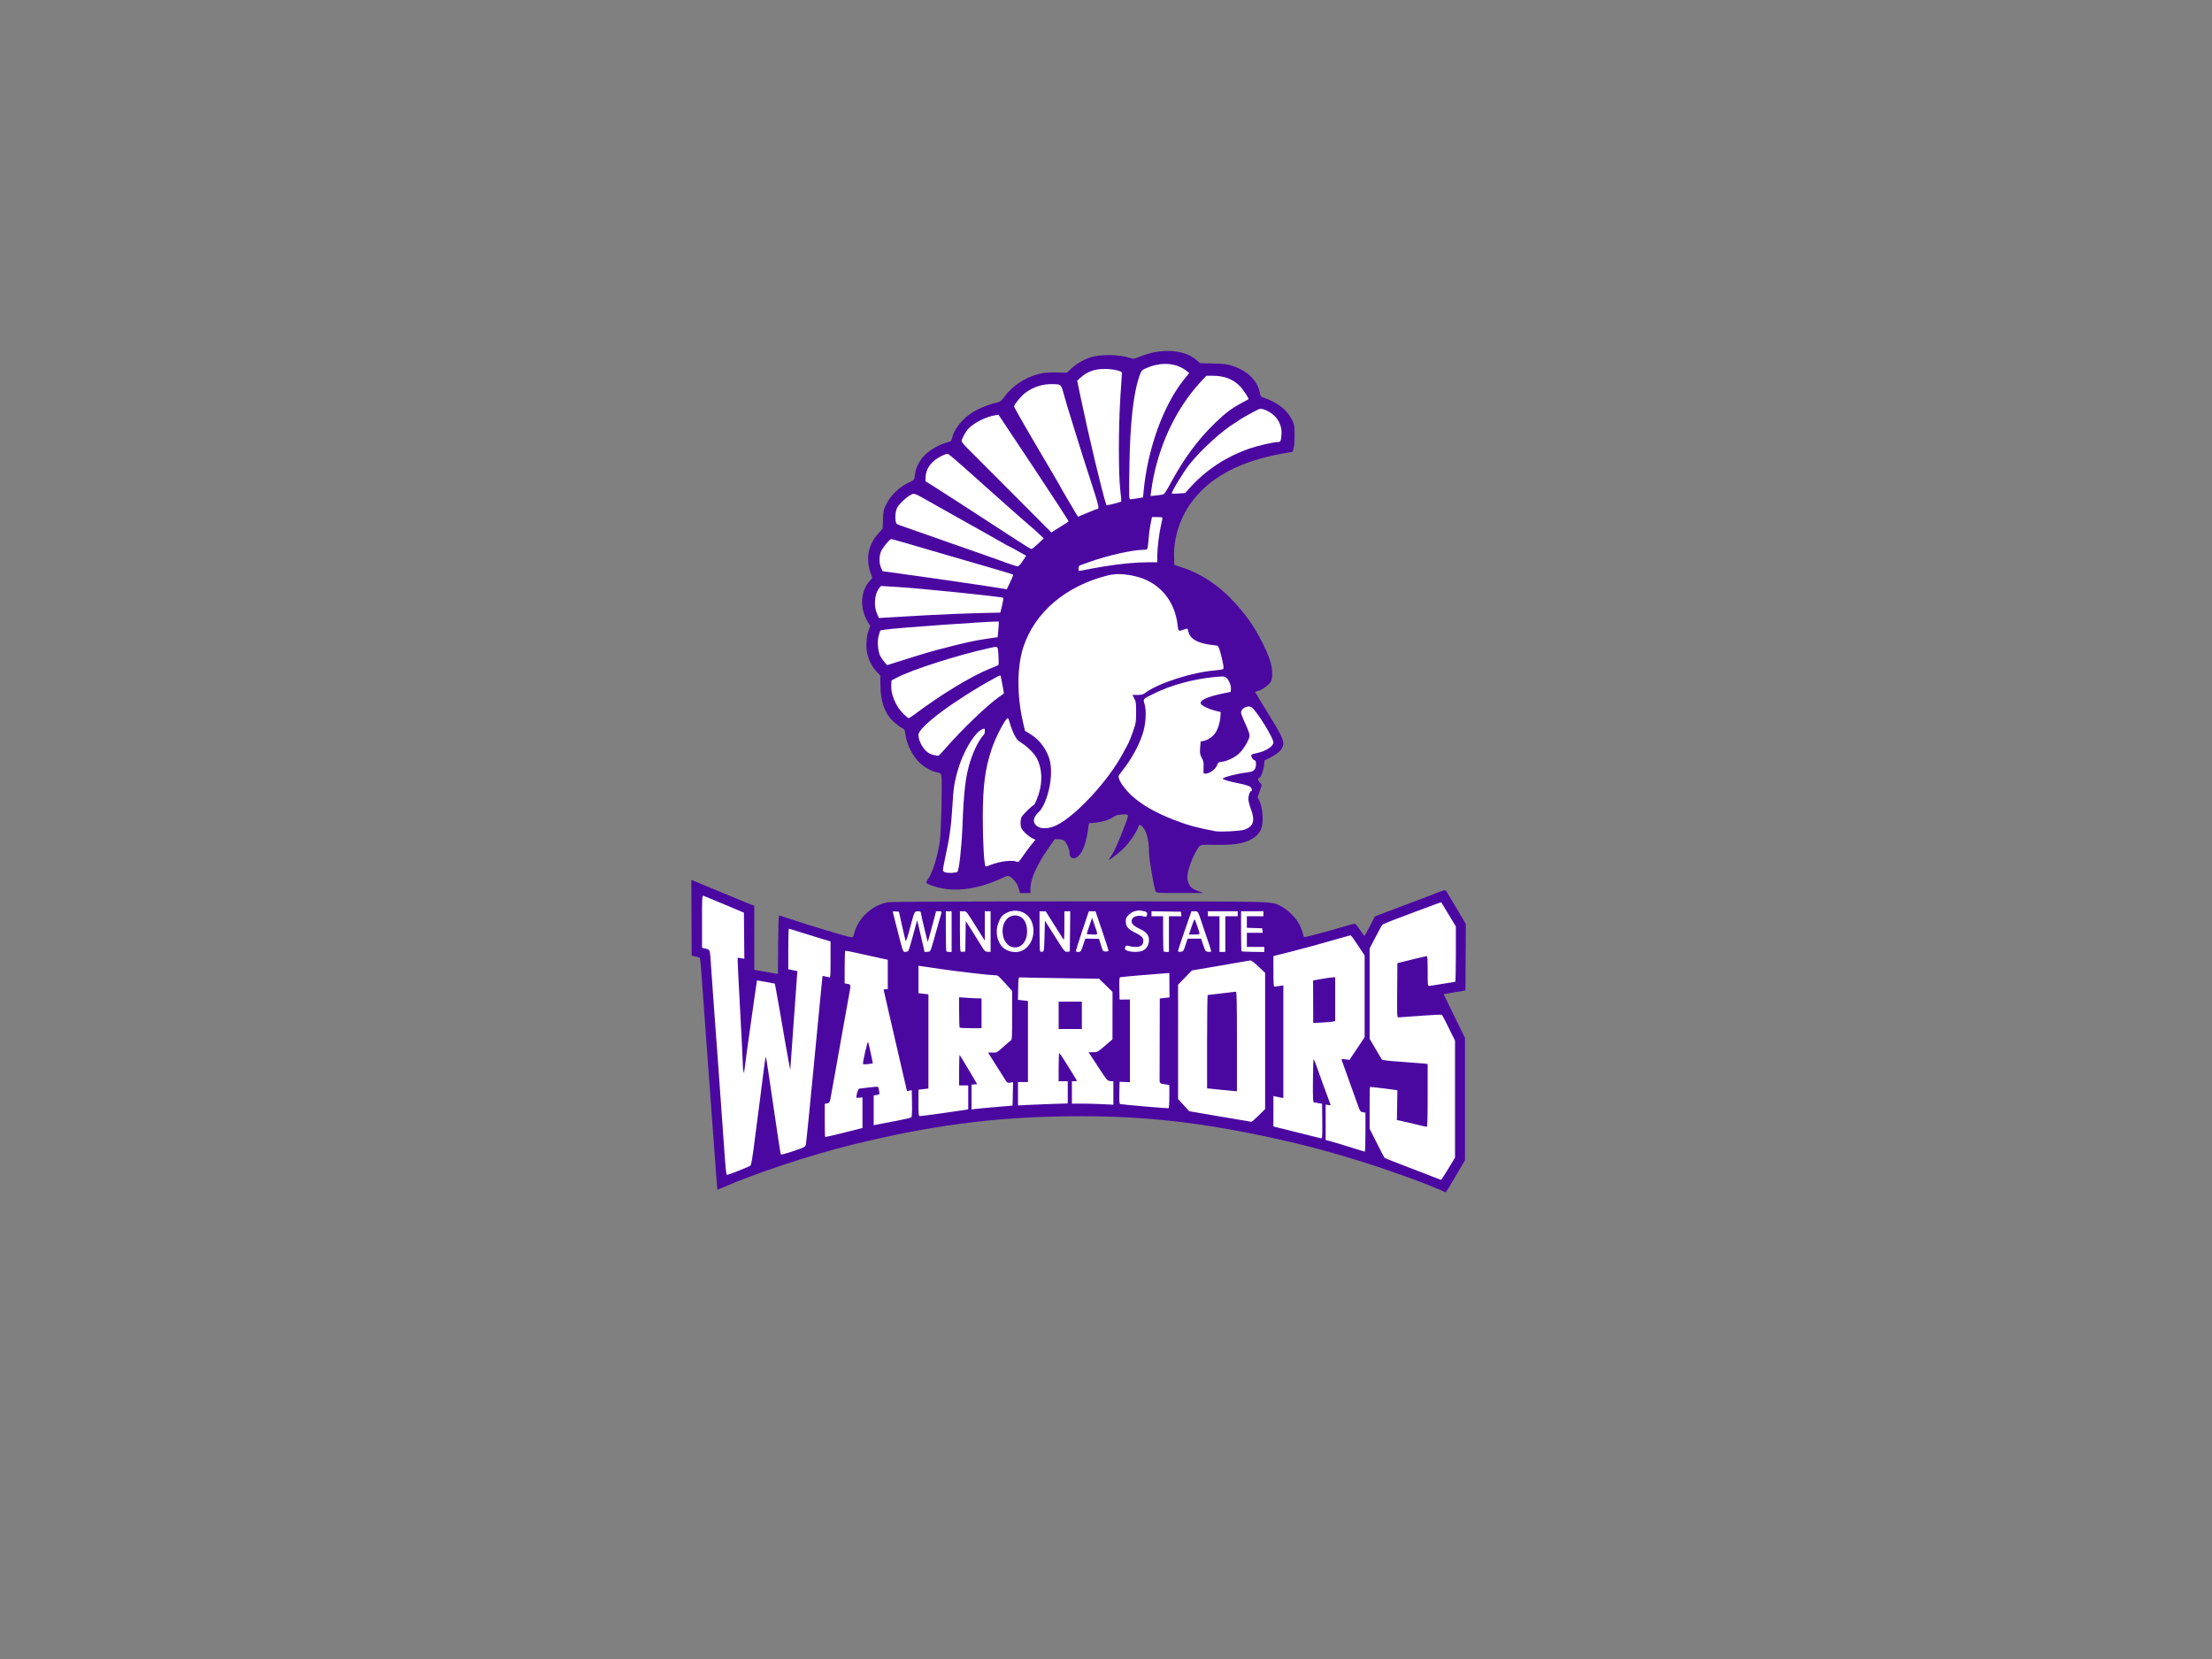 <svg clip-rule="evenodd" fill-rule="evenodd" stroke-linejoin="round" stroke-miterlimit="1.414" viewBox="0 0 8 6" xmlns="http://www.w3.org/2000/svg"><rect x="0" y="0" width="8" height="6" fill="#808080" stroke="none"/><g fill-rule="nonzero" transform="matrix(.01 0 0 .01 2.47 1.236)"><path d="m175.62 3.312c-3.217-.034-6.703.61-10.094 1.957-2.447.973-2.648 1.005-3.748.618-3.815-1.344-10.948-1.441-14.51-.198-2.69.939-4.801 2.178-6.766 3.973l-1.668 1.523-3.957-.058c-3.193-.047-4.418.064-6.355.572-4.908 1.288-9.387 4.257-12.146 8.051-1.107 1.522-1.563 1.906-2.549 2.146-4.444 1.082-8.029 2.694-10.893 4.897-2.73 2.1-5.142 5.566-5.611 8.064-.194 1.031-.309 1.129-1.898 1.578-4.113 1.164-8.017 3.871-9.756 6.764-1.155 1.92-1.565 3.096-1.838 5.264-.183 1.449-.268 1.572-1.44 2.099-3.926 1.766-7.142 4.731-8.826 8.137-1.057 2.138-1.13 2.474-1.236 5.586l-.113 3.31-1.491 1.659c-3.685 4.101-4.666 8.859-2.922 14.166l.663 2.013-.985 1.121c-3.342 3.806-3.585 9.943-.588 14.838l.856 1.399-.604 1.591c-.854 2.249-1.063 6.2-.453 8.575.652 2.537 1.783 4.678 3.369 6.373l1.324 1.416v2.793c0 6.515 1.549 10.931 4.907 13.988.872.794 2.116 1.722 2.763 2.06 1.1.574 1.193.723 1.389 2.283.486 3.88 2.617 8.066 5.424 10.652 1.608 1.482 4.472 2.998 6.183 3.272 1.088.174 1.237.299 1.406 1.201.382 2.032-.085 20.803-.595 23.953-.984 6.077-2.628 11.183-4.401 13.672-.808 1.135-.666 1.292 2.04 2.232 5.907 2.054 13.356 1.608 21.036-1.258 1.588-.592 3.557-1.414 4.373-1.826 1.471-.741 1.496-.742 2.504-.199 1.268.682 2.63 2.623 3.115 4.439l.37 1.381h3.773v-1.672c0-3.325 2.384-8.656 6.529-14.596l2.25-3.222h1.321c.726 0 1.637.209 2.027.465.793.519 1.971 2.995 1.971 4.144 0 1.471.518 2.287 1.451 2.287 2.354 0 4.341-3.82 5.246-10.084l.373-2.584 1.488-.113c2.915-.223 5.751-1.014 7.073-1.971 1.043-.755 1.654-.954 3.281-1.07 1.329-.095 2.073-.029 2.215.201.218.353-.407 2.167-2.729 7.916-1.571 3.89-2.619 6.021-3.602 7.33-.402.536-.647.975-.544.975.467 0 4.059-2.83 5.587-4.403 1.954-2.01 4.216-5.301 4.93-7.169.473-1.24.52-1.272 1.164-.85 1.742 1.141 2.854 4.889 2.858 9.641.002 2.478 1.805 13.061 2.421 14.212.284.53.79.562 8.764.547l8.461-.015-1.891-.703c-2.307-.857-2.89-1.361-3.535-3.047-.367-.961-.446-1.728-.293-2.887.28-2.12 1.487-5.543 2.729-7.738 1.938-3.429 1.236-3.125 6.963-3.024 2.764.049 6.174-.068 7.576-.259 5.017-.685 8.331-2.671 9.392-5.631.907-2.528.561-7.52-.701-10.125l-.598-1.233.62-1.775c.34-.977.69-2.007.781-2.287.102-.316-.135-.788-.621-1.238-.725-.672-.827-1.7-.17-1.7.495 0 1.497-2.646 1.685-4.451l.196-1.869 1.562-.738c2.174-1.028 3.963-2.38 4.658-3.52 1.229-2.014.711-3.509-3.707-10.711-4.432-7.225-5.9-9.652-5.9-9.759 0-.061.535-.254 1.188-.43 1.339-.361 3.394-1.831 4.334-3.102.951-1.286.844-4.966-.239-8.146-1.292-3.797-4.435-9.907-6.916-13.445-7.102-10.127-15.255-16.729-24.461-19.809l-3.148-1.055-.086-3.047c-.183-6.491 2.06-13.672 5.982-19.151 6.785-9.479 17.762-15.36 33.906-18.162l2.912-.504.387-1.092c.238-.67.387-2.542.387-4.846 0-3.619-.034-3.824-.959-5.697-1.709-3.458-5.147-6.192-9.75-7.756-1.56-.53-1.576-.549-1.904-2.158-.87-4.265-4.315-7.648-9.633-9.457-2.044-.695-2.97-.817-7.147-.943l-4.8-.131-1.08-.962c-2.48-2.232-6.18-3.399-10.31-3.444zm-172.6 191.28.067 13.715.066 13.717 1.403.3c.77.166 1.477.381 1.57.475s.372 3.062.621 6.596c.249 3.533.591 8.314.76 10.623.169 2.308.774 10.606 1.345 18.438.572 7.834 1.449 19.774 1.95 26.535.501 6.762 1.063 14.385 1.248 16.941.184 2.556.362 4.681.394 4.723.033.042 1.128-.393 2.434-.967 11.284-4.956 31.533-11.644 46.162-15.246 28.298-6.968 50.849-9.956 77.759-10.309 26.517-.347 47.724 1.932 75.955 8.168 10.246 2.263 16.985 4.045 28.492 7.528 9.681 2.93 24.433 8.181 30.293 10.783 1.237.549 2.281 1.002 2.32 1.007.119.015 1.354-2.007 4.234-6.929l2.744-4.688v-22.094-22.094l-3.877-7.923c-2.132-4.358-3.853-7.936-3.824-7.952.029-.015 1.807-.32 3.951-.675l3.901-.645.078-12.023.078-12.025-3.447-5.816c-1.896-3.199-3.563-5.997-3.705-6.219-.249-.386-1.319-.078-5.002 1.444-.33.136-3.57 1.36-7.2 2.72-3.629 1.36-8.157 3.068-10.063 3.797l-3.469 1.326-1.781 3.451c-.98 1.899-1.871 3.511-1.981 3.582-.11.072-.842-.884-1.627-2.123-.833-1.315-1.633-2.25-1.922-2.25-.272 0-1.631.341-3.021.758-5.084 1.526-14.373 4.039-14.928 4.039-.429 0-.616-.284-.754-1.15-.101-.633-.662-2.104-1.244-3.268-1.281-2.56-4.358-5.611-6.84-6.785-3.769-1.782.64-1.681-72.641-1.679-41.592 0-67.945.111-69.185.291-5.594.808-10.922 5.608-12.355 11.126-.396 1.522-.47 1.609-1.28 1.518-1.399-.157-15.573-4.417-22.588-6.789-1.723-.583-3.24-1.059-3.371-1.059-.13 0-.273 4.762-.316 10.584l-.078 10.586-4.274-.754-4.275-.753v-11.611-11.609l-.674-.204c-.371-.111-1.89-.72-3.375-1.351-1.484-.631-5.803-2.425-9.597-3.988-3.795-1.563-7.4-3.057-8.014-3.319l-1.106-.45z" fill="#4b08a1"/><path d="m174.43 8.008c-2.279.006-4.694.545-7.084 1.625-1.301.588-1.543.847-2.041 2.187-2.376 6.398-3.593 17.042-3.848 33.68-.163 10.659-.139 11.469.334 11.469.28 0 1.431-.152 2.557-.338l2.047-.338.199-2.136c1.44-15.48 7.176-31.306 14.736-40.66l1.758-2.178-.889-.719c-2.15-1.728-4.85-2.6-7.78-2.592zm-21.77 1.824c-3.89-.009-6.56.984-9.16 3.41l-.918.855 1.264 6.069c2.846 13.681 7.76 34.271 9.257 38.787.076.229.934.114 2.723-.364 1.437-.383 2.654-.739 2.705-.791.051-.051-.118-1.979-.379-4.285-.668-5.911-.65-22.295.037-33.424.291-4.7.55-8.678.576-8.839.104-.641-3.216-1.412-6.101-1.418zm36.648 2.461-2.026 2.174c-9.44 10.138-16.01 24.673-17.97 39.739l-.205 1.584 2.053-.205c1.13-.112 2.304-.293 2.607-.402.304-.109 1.3-1.606 2.215-3.328 4.898-9.216 10.129-16.355 16.484-22.492 3.687-3.561 6.036-5.332 9.541-7.197 1.32-.703 2.446-1.314 2.504-1.358.293-.222-1.793-3.429-3.104-4.771-2.462-2.521-5.613-3.723-9.794-3.736l-2.295-.008zm-55.844 3.033c-3.428-.045-6.603.969-9.496 3.035-1.558 1.112-4.416 4.593-4.211 5.127.084.219 1.224 2.277 2.533 4.572 2.348 4.118 4.032 7 10.949 18.736 1.938 3.289 3.524 6.035 3.524 6.1s.831 1.513 1.845 3.219c1.015 1.705 2.075 3.507 2.358 4.002 1.079 1.888 1.857 3.148 1.945 3.148.05 0 1.514-.607 3.252-1.349 1.738-.743 3.268-1.351 3.402-1.354 1.142-.021 1.048-.53-1.658-8.877-1.491-4.598-2.979-9.237-3.309-10.309-.329-1.072-1.339-4.309-2.242-7.195-3.209-10.258-3.883-12.479-4.683-15.434-.922-3.403-.891-3.379-4.209-3.422zm75.385 8.914c-.358.045-.753.225-1.452.574-1.877.939-6.248 3.426-6.449 3.67-.082.1-.69.503-1.349.897-4.541 2.707-12.204 9.685-16.35 14.889-2.342 2.939-6.788 10.304-6.436 10.66.049.049 1.152.022 2.451-.061l2.364-.15 1.619-1.799c5.911-6.564 12.958-11.223 21.6-14.279 2.75-.973 8.734-2.361 10.176-2.361 1.117 0 1.202-.15 1.421-2.5.394-4.213-2.054-7.787-6.371-9.301-.548-.193-.867-.283-1.224-.238zm-94.73 2.147-1.049.171c-3.49.573-7.742 2.681-9.804 4.864-1.064 1.125-2.485 3.731-2.491 4.564-.001.251 1.11 1.554 2.471 2.895s8.668 8.661 16.238 16.268l13.764 13.828.783-.522c.431-.287 1.796-1.135 3.033-1.883 1.238-.748 2.316-1.466 2.399-1.595.082-.129-5.585-8.865-12.596-19.412l-12.76-19.178zm-18.487 14.202c-.442-.041-1.015.177-2.242.781-3.483 1.714-5.555 4.509-5.633 7.597l-.039 1.487 2.936 1.834c3.299 2.062 10.222 6.539 27.167 17.574 6.267 4.08 7.923 5.097 8.29 5.086.164-.005 1.216-.867 2.337-1.915l2.037-1.904-1.738-1.654c-.956-.91-2.364-2.172-3.131-2.807-1.519-1.257-5.904-5.125-14.031-12.379-2.875-2.566-7.397-6.6-10.049-8.963-2.651-2.362-5.119-4.44-5.486-4.617-.137-.066-.271-.107-.418-.121zm-12.235 14.419c-.441.017-.793.254-1.414.618-1.597.935-3.82 3.101-4.467 4.351-.6 1.16-.853 3.029-.619 4.588.184 1.227.295 1.361 1.461 1.779 2.323.833 14.396 5.072 20.309 7.129 9.144 3.183 15.791 5.531 18.895 6.676 1.567.578 3.119 1.055 3.449 1.059.409.003 1.002-.602 1.857-1.901l1.256-1.906-2.951-1.67c-1.623-.919-3.029-1.672-3.123-1.672s-1.288-.652-2.654-1.449-4.372-2.503-6.682-3.791c-2.309-1.288-5.212-2.914-6.449-3.611-2.562-1.445-9.801-5.517-14.246-8.014-2.9-1.629-3.886-2.213-4.621-2.185zm86.24 8.407-.549 2.699c-.302 1.484-.635 4.048-.738 5.697-.104 1.649-.338 3.098-.52 3.219s-.871.223-1.531.226c-3.662.02-12.749 2.057-18.744 4.204-1.897.679-3.686 1.309-3.975 1.4-.493.156-.758 1.562-.367 1.953.087.087.931-.025 1.875-.248s4.146-.806 7.115-1.295c6.073-1 11.577-1.514 16.213-1.514h3.133v-2.382c0-2.662.669-8.139 1.358-11.109.248-1.072.483-2.151.521-2.399.056-.36-.314-.451-1.861-.451zm-94.281 7.947c-.631 0-3.359 3.386-3.822 4.746-.62 1.818-.572 4.125.115 5.637l.563 1.24 2.654.361c13.939 1.904 35.647 5.057 40.896 5.94l1.349.228 1.235-2.555c.679-1.405 1.15-2.642 1.049-2.748-.102-.105-4.437-1.418-9.633-2.915-5.2-1.499-12.153-3.518-15.452-4.489-12.664-3.73-18.637-5.446-18.961-5.446zm82.555 12.674c-1.541-.026-2.949.14-4.358.494-15.103 3.794-26.263 13.272-30.423 25.84-2.365 7.145-2.395 17.724-.081 27.535l.666 2.83 1.536.918c2.837 1.7 4.809 3.847 6.353 6.916 1.248 2.481 1.664 4.925 1.471 8.621-.254 4.861-2.267 10.892-4.252 12.736-1.868 1.735-2.366 3.269-1.475 4.541 1.331 1.899 4.741 1.989 8.125.211 7.057-3.707 18.289-15.912 23.477-25.51.713-1.32 1.61-2.974 1.994-3.676s1.2-2.727 1.813-4.498c1.049-3.032 1.115-3.44 1.129-6.969.013-3.339-.06-3.886-.666-5.021l-.682-1.276h1.826c1.45 0 2.023-.144 2.781-.707 4.85-3.598 16.832-7.459 25.354-8.17 1.316-.109 2.571-.308 2.789-.443.326-.201.304-.689-.119-2.732-.283-1.368-.753-3.23-1.045-4.137-.476-1.479-.622-1.658-1.429-1.725-6.142-.506-9.34-2.155-9.934-5.123-.205-1.025-.315-1.081-1.369-.693-2.211.815-2.242.8-2.449-1.183-.988-9.452-6.934-16.235-15.885-18.129-1.935-.41-3.606-.625-5.147-.651zm-86.315 4.293-.685.86c-1.614 2.024-1.965 6.349-.74 9.123l.713 1.615 3.051-.197c1.678-.109 7.829-.465 13.668-.793s14.345-.685 18.902-.791l8.285-.194.632-2.564c.349-1.411.534-2.655.413-2.764-.462-.414-29.315-3.385-38.027-3.916l-6.211-.379zm42.154 12.854c-4.303.02-36.588 2.311-40.336 2.896l-2.008.313-.502 1.51c-.702 2.115-.483 5.895.45 7.736.518 1.021 2.293 3.299 2.572 3.299.02 0 1.445-.455 3.166-1.01 5.017-1.619 11.932-3.712 14.527-4.399 9.697-2.565 13.635-3.448 18.445-4.138l3.75-.537.256-2.772c.141-1.524.209-2.816.15-2.871-.021-.02-.184-.029-.471-.027zm-.547 9.203c-.474-.047-1.247.156-2.539.439-11.28 2.472-27.608 7.693-33.291 10.645l-1.951 1.014-.09 1.744c-.172 3.322 1.628 7.57 4.371 10.316.87.87 1.735 1.582 1.922 1.582.188 0 1.027-.518 1.867-1.15 9.795-7.376 20.978-14.161 27.771-16.85 1.402-.555 2.666-1.105 2.807-1.221.14-.116.158-1.641.039-3.389-.155-2.275-.116-3.052-.906-3.131zm1.549 10.346c-.237-.059-.776.236-2.199 1.017-14.33 7.863-27.383 17.588-27.383 20.404 0 2.398 1.928 5.678 3.965 6.744 1.053.552 2.994.98 3.402.75.175-.098 1.375-1.392 2.668-2.877 5.645-6.481 14.807-15.271 19.059-18.283.907-.642 1.702-1.207 1.765-1.253.064-.047-.117-1.269-.4-2.717-.283-1.449-.577-2.946-.652-3.328-.051-.26-.083-.422-.225-.457zm80.404.338c-.638-.013-1.641.073-3.405.246-7.309.718-15.4 2.944-21.252 5.849-4.291 2.131-4.11 1.934-3.546 3.856.783 2.67.435 7.562-.79 11.102-1.567 4.528-4.023 8.907-7.431 13.25-1.289 1.641-1.325 1.743-.986 2.769.498 1.51 2.595 4.255 4.677 6.121 3.775 3.384 8.736 6.198 15.453 8.766 4.988 1.906 8.221 2.785 14.668 3.988 1.769.33 9.165-.049 10.529-.541 3.236-1.166 3.904-3.241 2.373-7.367-.52-1.401-.952-3.056-.961-3.676-.017-1.215.563-2.922.992-2.922.561 0 .227-1.208-.457-1.656-.396-.259-2.049-.738-3.674-1.062-3.83-.765-6.103-1.425-6.103-1.774 0-.512 5.535-1.92 8.924-2.269 2.29-.236 3.074-.998 3.074-2.989 0-1.019-.121-1.305-.598-1.429-.639-.167-1.379-1.676-.988-2.014.13-.112 1.045-.375 2.035-.586 3.188-.678 5.85-2.419 5.85-3.826 0-1.618-5.75-10.959-7.756-12.602-1.284-1.051-3.941.172-3.941 1.814 0 .396.692 2.19 1.539 3.985.902 1.913 1.545 3.699 1.554 4.316.02 1.334-2.325 5.253-4.004 6.69-1.607 1.375-4.071 2.533-5.91 2.777-1.263.168-1.562.322-1.705.893-.415 1.653-2.715 3.435-4.437 3.437-.659.001-.682-.082-.592-2.174.08-1.853-.015-2.381-.652-3.574-.668-1.25-.73-1.642-.579-3.648l.17-2.246 1.049-.198c1.401-.262 3.141-1.395 4.123-2.683.979-1.283 1.855-3.989 1.992-6.155l.102-1.609-1.949-.48c-2.329-.576-4.791-1.761-5.231-2.516-.684-1.176 2.303-2.563 8.08-3.752l2.7-.555.093-1.113c.11-1.299-.818-3.391-1.822-4.107-.3-.214-.572-.324-1.209-.336zm-77.62 15.05c-.871 0-4.415 6.746-5.908 11.244-2.379 7.165-3.17 13.299-3.188 24.735-.014 8.907.516 17.689 1.067 17.689.135 0 .892-.25 1.681-.556 3.581-1.389 8.037-1.908 9.725-1.131.378.174.802-.24 1.857-1.817.753-1.123 2.114-2.973 3.026-4.109l1.656-2.064-1.182-.586c-1.447-.716-3.519-2.682-3.91-3.709-.422-1.109-.352-3.025.145-3.985.447-.864 3.908-4.23 4.349-4.23.137 0 .601-.842 1.031-1.873 2.237-5.362 2.28-10.806.119-15.045-.858-1.685-3.371-4.233-5.421-5.498-1.5-.925-1.913-1.386-2.768-3.084-.553-1.098-1.243-2.892-1.535-3.988-.292-1.097-.628-1.994-.744-1.994zm-8.549 3.818c-.301-.041-.964.248-1.654.758-2.51 1.855-5.873 7.692-7.574 13.146-1.528 4.898-1.954 7.477-2.299 13.91-.364 6.781-1.057 11.839-2.523 18.404-.596 2.666-.997 4.99-.891 5.162.368.594 1.488.862 3.211.771.951-.05 1.854-.217 2.008-.371.594-.598 1.514-8.895 1.81-16.322.533-13.368 1.134-18.328 2.887-23.818 1.262-3.954 3.224-7.779 4.824-9.408.329-.335.458-1.063.369-2.078-.008-.091-.067-.141-.168-.154zm-101.729 60.43c-.336.133-.362 1.55-.362 9.324v9.474l1.354.342c1.616.407 1.512.05 1.931 6.563.176 2.721.517 7.579.76 10.795.825 10.913 2.95 40.293 3.904 53.97.631 9.042.787 10.494 1.119 10.494.161 0 2.066-.691 4.235-1.537 2.168-.845 4.093-1.689 4.277-1.875.184-.185.692-3.101 1.127-6.482s1.32-10.195 1.967-15.143c.647-4.947 1.418-10.984 1.713-13.414.294-2.43.618-4.319.721-4.197.102.122 1.311 8.046 2.685 17.611 1.374 9.564 2.596 17.504 2.717 17.643.12.138 2.157-.411 4.525-1.221 4.257-1.457 4.309-1.486 4.539-2.502.128-.565 1.31-12.293 2.627-26.062 1.317-13.77 2.619-27.235 2.893-29.922l.496-4.885.924.186c.508.102 1.162.251 1.451.332.488.137.523-.308.523-6.414v-6.561l-3.824-1.144c-2.103-.629-5.442-1.665-7.422-2.301-1.979-.636-3.7-1.156-3.824-1.158-.124-.001-.224 3.292-.224 7.32v7.324l3.308.688-.185 2.301c-.102 1.265-.684 9.317-1.293 17.893l-1.108 15.591-.515-2.699c-.284-1.484-.912-4.991-1.395-7.795-.483-2.803-1.295-7.525-1.807-10.494-.511-2.968-1.14-6.493-1.4-7.834l-.473-2.437-3.191-.602c-1.755-.33-3.215-.58-3.246-.554-.091.075-4.59 32.086-4.623 32.891l-.029.724-.241-.75c-.132-.412-.252-1.829-.269-3.148s-.435-9.751-.93-18.738c-.494-8.988-.898-16.984-.898-17.77l-.002-1.428 1.205.194 1.205.191-.08-8.338-.08-8.336-7.049-2.972c-3.877-1.635-7.284-3.044-7.572-3.131-.062-.019-.116-.025-.164-.006zm266.998 2.367c-.04-.055-3.155 1.064-6.921 2.486-3.767 1.422-8.503 3.207-10.523 3.967-2.021.76-3.792 1.529-3.936 1.711s-1.225 2.179-2.4 4.437l-2.137 4.108v32.65l2.094 3.554c1.151 1.955 2.197 3.72 2.324 3.922.156.248 2.382.518 6.83.826 3.629.252 7.306.533 8.172.627l1.576.172v11.371c0 7.801-.1 11.373-.318 11.373-.175 0-1.896-.392-3.824-.873-1.929-.481-4.289-1.032-5.244-1.225l-1.739-.349.088-5.373c.049-2.956.088-5.381.088-5.391 0-.112-9.81-1.319-9.91-1.219-.076.076-.137 3.503-.137 7.618v7.48l2.584 5.139c1.421 2.825 2.682 5.245 2.803 5.377.121.131 3.042 1.302 6.49 2.603 3.448 1.302 7.956 3.044 10.018 3.871s3.834 1.51 3.937 1.518c.104.007 1.283-1.805 2.623-4.027l2.438-4.039v-21.139-21.141l-2.244-4.559c-1.234-2.507-2.346-4.661-2.473-4.787s-3.606.03-7.73.346-7.737.579-8.028.584c-.496.008-.523-.597-.449-9.805l.078-9.814 5.1-1.258c2.804-.692 5.268-1.269 5.474-1.281.287-.018.375 1.245.375 5.375 0 4.941.043 5.397.524 5.394.289-.001 2.483-.337 4.875-.746s4.45-.746 4.574-.748c.124-.001.225-4.502.225-10.002v-10l-2.602-4.316c-1.431-2.375-2.634-4.363-2.674-4.418zm-109.539 2.986c-1.301.043-2.405.517-3.379 1.444-1.039.988-1.182 1.288-1.182 2.496 0 1.79.879 2.844 3.366 4.037 1.929.925 2.831 1.684 2.941 2.478.247 1.778-.661 2.699-2.662 2.699-.8 0-1.894-.152-2.432-.339-1.036-.362-1.497-.069-1.507.957-.012 1.108 4.564 1.604 6.468.701 1.375-.652 2.225-2.107 2.225-3.805 0-1.695-.904-2.877-2.932-3.832-2.344-1.105-3.367-1.999-3.367-2.945 0-1.654 2.076-2.45 4.569-1.752.717.2.84.132 1.013-.557.231-.919-.107-1.204-1.752-1.482-.48-.081-.935-.114-1.369-.1zm-44.248.055c-1.125-.048-2.29.19-3.389.75-1.464.747-2.04 1.384-2.771 3.066-1.258 2.896-1.067 5.922.533 8.446 1.563 2.463 5.382 3.442 8.061 2.064 3.317-1.706 4.789-6.339 3.267-10.283-.946-2.451-3.226-3.937-5.701-4.043zm48.986.193v1.813h4.199v6.246c0 3.435.089 6.337.199 6.447s.582.199 1.049.199h.852v-6.445-6.447h4.537l-.094-.824-.096-.825-5.324-.082zm-67.717.006c-.122-.001-.256.008-.418.008h-1.15v7.147c0 3.93.097 7.242.215 7.359.117.118.556.174.974.125l.762-.09.08-5.509.082-5.51 2.221 3.469c1.22 1.908 2.771 4.4 3.447 5.537 1.129 1.899 1.314 2.071 2.273 2.107l1.043.039v-7.338-7.336h-1.048-1.051v10.614l-2.43-3.883c-3.952-6.316-4.146-6.733-5-6.739zm-16.754.008c-1.276 0-1.268-.018-2.933 6.297-.718 2.721-1.387 4.744-1.489 4.496-.101-.247-.694-2.743-1.318-5.547l-1.135-5.095-1.156-.096c-1.083-.089-1.145-.051-.963.6.107.382.956 3.696 1.885 7.365 1.684 6.655 1.69 6.672 2.508 6.672.45 0 .955-.169 1.121-.375.166-.207.953-2.789 1.748-5.739l1.445-5.363.502 2.064c.276 1.137.88 3.726 1.342 5.754l.84 3.688 1.06-.09c1.21-.103.844.783 3.377-8.186.839-2.968 1.592-5.631 1.674-5.919.122-.428-.043-.526-.897-.526h-1.046l-.965 3.672c-1.254 4.768-2.063 7.623-2.09 7.375-.011-.109-.488-2.052-1.059-4.318-.571-2.267-1.126-4.707-1.234-5.424-.187-1.246-.241-1.305-1.217-1.305zm10.088 0v7.147c0 3.93.089 7.236.199 7.345.11.11.584.2 1.051.2h.85v-7.346-7.346h-1.051zm33.891 0v7.147c0 3.93.094 7.238.209 7.353s.487.171.826.125c.59-.08.622-.319.766-5.631l.15-5.547.787 1.2c.434.659 2.045 3.196 3.58 5.636 2.684 4.265 2.828 4.434 3.711 4.348l.92-.09.08-7.269.08-7.272h-1.054-1.057l-.01 5.323c-.007 4.267-.082 5.22-.375 4.806-.201-.284-1.714-2.675-3.363-5.312l-3-4.795-1.125-.01zm17.824 0-2.42 7.19c-1.331 3.954-2.35 7.259-2.264 7.345.087.086.529.157.983.157.765 0 .884-.176 1.627-2.407l.801-2.406 2.476.043 2.475.041.72 2.289c.705 2.235.746 2.289 1.698 2.289.536 0 1.001-.108 1.031-.242s-1.015-3.406-2.324-7.269l-2.381-7.026-1.211-.002zm37.125 0-.819 2.324c-2.727 7.747-4.04 11.689-4.04 12.121 0 .157.438.242.974.19.932-.09 1.008-.196 1.725-2.41l.75-2.319 2.449-.006 2.449-.006.666 2.024c.365 1.113.798 2.192.961 2.398.341.431 2.022.514 2.022.1 0-.152-.547-1.874-1.215-3.825-.669-1.95-1.552-4.558-1.961-5.794-1.648-4.979-1.541-4.797-2.817-4.797zm5.937 0v1.799h4.199v12.893h2.1v-6.446-6.447h4.498v-.9-.899h-5.398zm11.998 0v7.147c0 3.93.077 7.221.17 7.314.094.094 1.981.189 4.197.213l4.03.043v-.912-.912h-3.149-3.148v-2.549-2.549h5.738l-.095-.824-.094-.824-2.776-.086-2.773-.086v-2.088-2.088h5.998v-.9-.899h-4.049zm-81.731 1.502c2.646 0 4.349 2.24 4.349 5.725 0 4.042-2.51 6.577-5.594 5.648-1.423-.428-2.696-2.07-3.095-3.992-.818-3.938 1.206-7.381 4.34-7.381zm27.845.889.805 2.328c1.428 4.123 1.518 3.676-.736 3.676-1.084 0-1.971-.101-1.973-.225-.002-.123.425-1.474.949-3.002zm37.107.537c.248.29 1.782 4.717 1.782 5.141 0 .202-.732.326-1.922.326h-1.924l.937-2.844c.516-1.564 1.024-2.744 1.127-2.623zm56.41 5.768c-.145 0-1.665.407-3.377.906-6.407 1.866-13.748 3.884-17.959 4.935-2.392.598-4.856 1.219-5.474 1.381l-1.123.297v5.535c0 4.238.088 5.532.375 5.518.206-.01 1.015-.125 1.798-.254l1.424-.234v40.749l-1.125-.203c-.618-.112-1.427-.278-1.799-.367l-.673-.16v11.016l8.322 2.076c4.578 1.142 8.567 2.138 8.865 2.211.511.125.539-.227.48-6.186l-.062-6.316-1.231-.192c-.676-.105-1.432-.246-1.679-.314-.387-.107-.442-1.212-.403-7.85.026-4.248.146-7.696.268-7.664.211.057.639 1.14 1.922 4.887.669 1.953 2.333 6.519 3.43 9.406.43 1.133.783 2.128.783 2.211s-.406.072-.901-.027l-.9-.18v12.811l2.324.638c1.279.351 4.418 1.305 6.975 2.119s4.749 1.487 4.873 1.494c.124.008.224-3.161.224-7.041v-7.054l-.925-.184c-.986-.197-.985-.198-2.178-3.549-.972-2.73-5.334-14.875-5.523-15.381-.114-.303.186-.346 1.357-.191l1.504.199 2.732-4.097 2.735-4.1v-14.785-14.785l-2.399-3.637c-1.318-2-2.515-3.638-2.66-3.638zm-182.769 5.593c-.124.077-.225 2.755-.225 5.953v5.817l1.049.197c1.253.235 1.253.225.471 4.387-.319 1.698-1.057 5.788-1.639 9.086-2.047 11.61-4.696 26.402-5.01 27.971-.282 1.412-.413 1.605-1.193 1.761l-.877.176v5.908c0 3.25.064 5.975.143 6.053.078.078 3.149-.615 6.824-1.539l6.681-1.682v-5.531-5.533l-1.125.097c-.618.055-1.125.029-1.125-.058 0-.862.729-3.19 1-3.197.193-.005 1.766-.2 3.498-.432s3.244-.329 3.36-.215c.115.114.3.771.41 1.461.2 1.253.199 1.254-.885 1.457l-1.084.203v10.74l.674-.138c1.932-.398 5.579-1.104 8.894-1.719 2.047-.38 3.869-.838 4.049-1.018.218-.217.298-1.917.238-5.062l-.089-4.737-.86.172-.861.172-.918-3.961c-4.959-21.4-7.529-32.569-7.529-32.717 0-.097.337-.177.75-.177h.75v-5.328-5.33l-2.623-.557c-1.444-.306-4.853-1.065-7.575-1.688-2.721-.622-5.05-1.068-5.173-.992zm146.509 3.498c-.069-.007-.134-.002-.193.012-.345.082-5.199.925-10.787 1.871l-10.158 1.721-2.506 2.572-2.504 2.572.004 41.377 2.014 2.196 2.014 2.193 11.098 1.9c6.103 1.046 11.228 1.913 11.39 1.928s1.343-1.013 2.625-2.287l2.332-2.316v-24.639-24.637l-2.447-2.301c-1.619-1.523-2.394-2.114-2.881-2.162zm-120.039 1.92v9.918l1.801.209 1.798.209v34.062l-1.798.209-1.801.209v4.768c0 4.579.025 4.767.605 4.767.333 0 4.009-.475 8.172-1.056 4.163-.582 7.941-1.132 8.395-1.223l.824-.166v-4.324-4.324h-1.651-1.648v-5.596c0-3.078.094-5.504.209-5.389s1.583 2.531 3.266 5.371l3.058 5.164-1.017.092-1.018.094v8.986l.975-.156c.536-.086 3.471-.369 6.523-.627s5.954-.506 6.449-.551l.9-.082.082-4.234.084-4.237-1.046.17c-1.017.165-1.082.117-2.184-1.679-.624-1.018-2.18-3.474-3.459-5.455-1.278-1.982-2.324-3.647-2.324-3.702 0-.054.708-.073 1.574-.041 1.557.058 1.602.035 3.916-2.052 1.288-1.161 2.535-2.22 2.773-2.354.363-.202.434-1.682.434-9.033v-8.791l-2.4-2.707c-1.321-1.489-2.615-2.787-2.875-2.887-.261-.099-.972-.181-1.58-.181-1.608 0-13.454-1.382-19.389-2.262-2.805-.416-5.672-.838-6.373-.937l-1.276-.182zm90.728 2.631-1.199.072c-3.291.198-16.246 1.317-16.58 1.432-.291.101-.362 1.089-.299 4.111l.084 3.979 1.873-.018 1.875-.019v29.914l-1.875-.079-1.873-.076-.084 3.959c-.063 3.004.008 3.994.299 4.102.456.168 17.045 1.599 17.48 1.508.183-.039.299-1.695.299-4.235v-4.174l-1.725-.273c-1.673-.265-1.798-.372-1.798-1.525 0-.248.016-6.979.037-14.961l.037-14.514 1.758-.203 1.757-.205-.033-4.397zm59.986 1.498v15.854l-.9.218c-.638.156-7.023.545-7.051.43-.001-.006-.013-3.451-.025-7.656l-.024-7.647 2.651-.49c1.457-.27 3.257-.54 4-.599zm-114.159.07c-.39.041-.423.616-.493 4.024l-.084 4.092 1.809.209 1.809.211v29.323h-1.801-1.799v8.454l3.074-.174c1.691-.096 5.74-.259 8.998-.362l5.924-.187v-4.016-4.013h-1.65-1.649v-5.098c0-2.803.101-5.09.225-5.082.124.007.91 1.12 1.75 2.473.839 1.352 2.223 3.564 3.074 4.916.851 1.351 1.549 2.531 1.549 2.623 0 .091-.406.168-.901.168h-.898v8.093l3.674.002c2.02.001 5.394.09 7.498.198l3.824.193v-4.225-4.226l-1.102-.094c-1.068-.09-1.199-.243-4.486-5.264l-3.387-5.171h1.61c1.574 0 1.67-.052 4.326-2.325l2.717-2.324.01-8.58.011-8.582-2.441-2.392-2.441-2.391-13.979-.193c-7.689-.106-14.25-.227-14.58-.27-.072-.009-.136-.015-.192-.01zm78.247 5.18c.296-.002.375 3.795.375 17.988v17.99l-.826-.043c-.454-.024-2.883-.255-5.398-.512l-4.574-.467v-16.878c0-9.284.102-16.883.226-16.885.124-.001 2.384-.27 5.023-.596 2.64-.327 4.968-.596 5.174-.598zm-100.099 2.008 2.744.193c1.51.107 3.334.196 4.051.196h1.302v10.794h-3.849c-2.117 0-3.939-.091-4.049-.201s-.199-2.626-.199-5.592zm35.992 1.588h8.396v9.894h-4.199-4.197v-4.947zm-68.959 14.533c.02-.025.036-.022.045.01.416 1.406 1.776 7.696 1.681 7.779-.056.05-.879.173-1.828.273-1.269.134-1.719.085-1.709-.187.048-1.255 1.507-7.508 1.811-7.875z" fill="#fff"/></g></svg>
